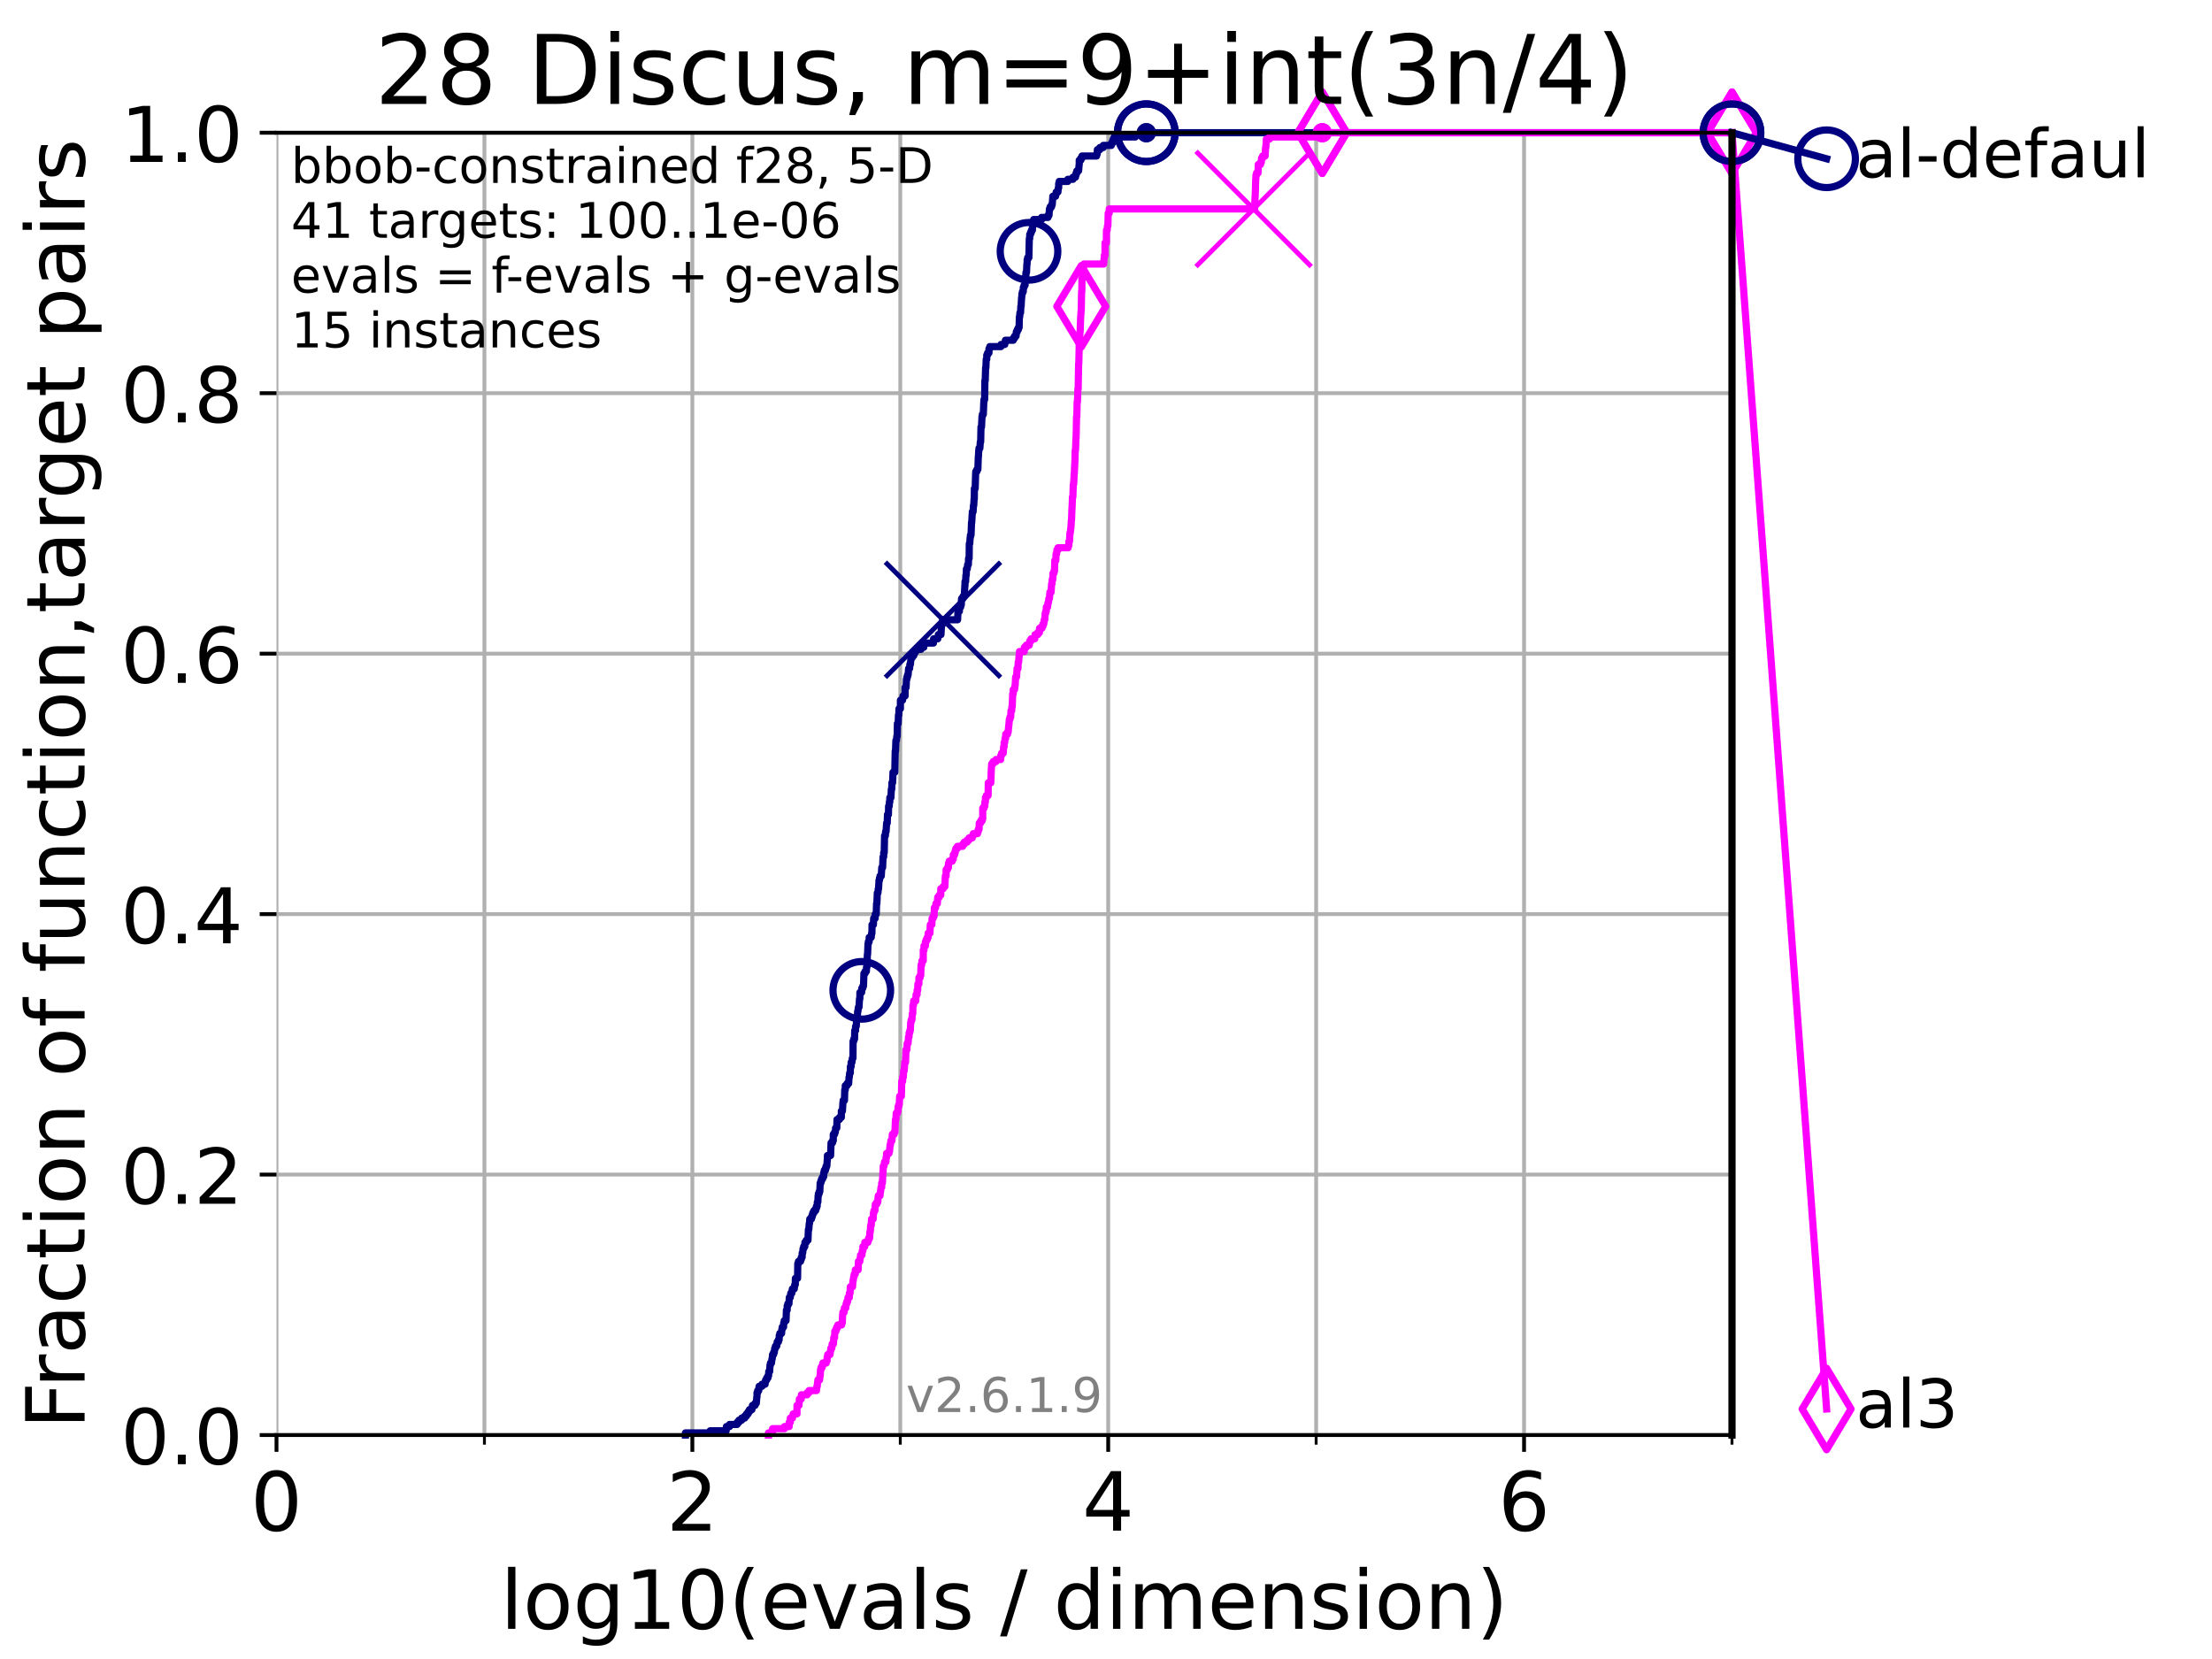 <?xml version="1.0" encoding="utf-8" standalone="no"?>
<!DOCTYPE svg PUBLIC "-//W3C//DTD SVG 1.1//EN"
  "http://www.w3.org/Graphics/SVG/1.1/DTD/svg11.dtd">
<!-- Created with matplotlib (https://matplotlib.org/) -->
<svg height="345.6pt" version="1.1" viewBox="0 0 460.8 345.6" width="460.8pt" xmlns="http://www.w3.org/2000/svg" xmlns:xlink="http://www.w3.org/1999/xlink">
 <defs>
  <style type="text/css">*{stroke-linecap:butt;stroke-linejoin:round;}</style>
 </defs>
 <g id="figure_1">
  <g id="patch_1">
   <path d="M 0 345.6 
L 460.8 345.6 
L 460.8 0 
L 0 0 
z
" style="fill:#ffffff;"/>
  </g>
  <g id="axes_1">
   <g id="patch_2">
    <path d="M 57.6 298.944 
L 360.806 298.944 
L 360.806 27.648 
L 57.6 27.648 
z
" style="fill:#ffffff;"/>
   </g>
   <g id="matplotlib.axis_1">
    <g id="xtick_1">
     <g id="line2d_1">
      <path clip-path="url(#p8de8e3d006)" d="M 57.6 298.944 
L 57.6 27.648 
" style="fill:none;stroke:#b0b0b0;stroke-linecap:square;stroke-width:0.8;"/>
     </g>
     <g id="line2d_2">
      <defs>
       <path d="M 0 0 
L 0 3.5 
" id="m53a603d74e" style="stroke:#000000;stroke-width:0.8;"/>
      </defs>
      <g>
       <use style="stroke:#000000;stroke-width:0.8;" x="57.6" xlink:href="#m53a603d74e" y="298.944"/>
      </g>
     </g>
     <g id="text_1">
      <!-- 0 -->
      <g transform="translate(52.192 318.861)scale(0.17 -0.17)">
       <defs>
        <path d="M 31.781 66.406 
Q 24.172 66.406 20.328 58.906 
Q 16.5 51.422 16.5 36.375 
Q 16.5 21.391 20.328 13.891 
Q 24.172 6.391 31.781 6.391 
Q 39.453 6.391 43.281 13.891 
Q 47.125 21.391 47.125 36.375 
Q 47.125 51.422 43.281 58.906 
Q 39.453 66.406 31.781 66.406 
z
M 31.781 74.219 
Q 44.047 74.219 50.516 64.516 
Q 56.984 54.828 56.984 36.375 
Q 56.984 17.969 50.516 8.266 
Q 44.047 -1.422 31.781 -1.422 
Q 19.531 -1.422 13.062 8.266 
Q 6.594 17.969 6.594 36.375 
Q 6.594 54.828 13.062 64.516 
Q 19.531 74.219 31.781 74.219 
z
" id="DejaVuSans-48"/>
       </defs>
       <use xlink:href="#DejaVuSans-48"/>
      </g>
     </g>
    </g>
    <g id="xtick_2">
     <g id="line2d_3">
      <path clip-path="url(#p8de8e3d006)" d="M 144.23 298.944 
L 144.23 27.648 
" style="fill:none;stroke:#b0b0b0;stroke-linecap:square;stroke-width:0.8;"/>
     </g>
     <g id="line2d_4">
      <g>
       <use style="stroke:#000000;stroke-width:0.8;" x="144.23" xlink:href="#m53a603d74e" y="298.944"/>
      </g>
     </g>
     <g id="text_2">
      <!-- 2 -->
      <g transform="translate(138.822 318.861)scale(0.17 -0.17)">
       <defs>
        <path d="M 19.188 8.297 
L 53.609 8.297 
L 53.609 0 
L 7.328 0 
L 7.328 8.297 
Q 12.938 14.109 22.625 23.891 
Q 32.328 33.688 34.812 36.531 
Q 39.547 41.844 41.422 45.531 
Q 43.312 49.219 43.312 52.781 
Q 43.312 58.594 39.234 62.25 
Q 35.156 65.922 28.609 65.922 
Q 23.969 65.922 18.812 64.312 
Q 13.672 62.703 7.812 59.422 
L 7.812 69.391 
Q 13.766 71.781 18.938 73 
Q 24.125 74.219 28.422 74.219 
Q 39.75 74.219 46.484 68.547 
Q 53.219 62.891 53.219 53.422 
Q 53.219 48.922 51.531 44.891 
Q 49.859 40.875 45.406 35.406 
Q 44.188 33.984 37.641 27.219 
Q 31.109 20.453 19.188 8.297 
z
" id="DejaVuSans-50"/>
       </defs>
       <use xlink:href="#DejaVuSans-50"/>
      </g>
     </g>
    </g>
    <g id="xtick_3">
     <g id="line2d_5">
      <path clip-path="url(#p8de8e3d006)" d="M 230.861 298.944 
L 230.861 27.648 
" style="fill:none;stroke:#b0b0b0;stroke-linecap:square;stroke-width:0.8;"/>
     </g>
     <g id="line2d_6">
      <g>
       <use style="stroke:#000000;stroke-width:0.8;" x="230.861" xlink:href="#m53a603d74e" y="298.944"/>
      </g>
     </g>
     <g id="text_3">
      <!-- 4 -->
      <g transform="translate(225.453 318.861)scale(0.17 -0.17)">
       <defs>
        <path d="M 37.797 64.312 
L 12.891 25.391 
L 37.797 25.391 
z
M 35.203 72.906 
L 47.609 72.906 
L 47.609 25.391 
L 58.016 25.391 
L 58.016 17.188 
L 47.609 17.188 
L 47.609 0 
L 37.797 0 
L 37.797 17.188 
L 4.891 17.188 
L 4.891 26.703 
z
" id="DejaVuSans-52"/>
       </defs>
       <use xlink:href="#DejaVuSans-52"/>
      </g>
     </g>
    </g>
    <g id="xtick_4">
     <g id="line2d_7">
      <path clip-path="url(#p8de8e3d006)" d="M 317.491 298.944 
L 317.491 27.648 
" style="fill:none;stroke:#b0b0b0;stroke-linecap:square;stroke-width:0.8;"/>
     </g>
     <g id="line2d_8">
      <g>
       <use style="stroke:#000000;stroke-width:0.8;" x="317.491" xlink:href="#m53a603d74e" y="298.944"/>
      </g>
     </g>
     <g id="text_4">
      <!-- 6 -->
      <g transform="translate(312.083 318.861)scale(0.17 -0.17)">
       <defs>
        <path d="M 33.016 40.375 
Q 26.375 40.375 22.484 35.828 
Q 18.609 31.297 18.609 23.391 
Q 18.609 15.531 22.484 10.953 
Q 26.375 6.391 33.016 6.391 
Q 39.656 6.391 43.531 10.953 
Q 47.406 15.531 47.406 23.391 
Q 47.406 31.297 43.531 35.828 
Q 39.656 40.375 33.016 40.375 
z
M 52.594 71.297 
L 52.594 62.312 
Q 48.875 64.062 45.094 64.984 
Q 41.312 65.922 37.594 65.922 
Q 27.828 65.922 22.672 59.328 
Q 17.531 52.734 16.797 39.406 
Q 19.672 43.656 24.016 45.922 
Q 28.375 48.188 33.594 48.188 
Q 44.578 48.188 50.953 41.516 
Q 57.328 34.859 57.328 23.391 
Q 57.328 12.156 50.688 5.359 
Q 44.047 -1.422 33.016 -1.422 
Q 20.359 -1.422 13.672 8.266 
Q 6.984 17.969 6.984 36.375 
Q 6.984 53.656 15.188 63.938 
Q 23.391 74.219 37.203 74.219 
Q 40.922 74.219 44.703 73.484 
Q 48.484 72.75 52.594 71.297 
z
" id="DejaVuSans-54"/>
       </defs>
       <use xlink:href="#DejaVuSans-54"/>
      </g>
     </g>
    </g>
    <g id="xtick_5">
     <g id="line2d_9">
      <path clip-path="url(#p8de8e3d006)" d="M 100.915 298.944 
L 100.915 27.648 
" style="fill:none;stroke:#b0b0b0;stroke-linecap:square;stroke-width:0.8;"/>
     </g>
     <g id="line2d_10">
      <defs>
       <path d="M 0 0 
L 0 2 
" id="mba262dd020" style="stroke:#000000;stroke-width:0.6;"/>
      </defs>
      <g>
       <use style="stroke:#000000;stroke-width:0.6;" x="100.915" xlink:href="#mba262dd020" y="298.944"/>
      </g>
     </g>
    </g>
    <g id="xtick_6">
     <g id="line2d_11">
      <path clip-path="url(#p8de8e3d006)" d="M 187.546 298.944 
L 187.546 27.648 
" style="fill:none;stroke:#b0b0b0;stroke-linecap:square;stroke-width:0.8;"/>
     </g>
     <g id="line2d_12">
      <g>
       <use style="stroke:#000000;stroke-width:0.6;" x="187.546" xlink:href="#mba262dd020" y="298.944"/>
      </g>
     </g>
    </g>
    <g id="xtick_7">
     <g id="line2d_13">
      <path clip-path="url(#p8de8e3d006)" d="M 274.176 298.944 
L 274.176 27.648 
" style="fill:none;stroke:#b0b0b0;stroke-linecap:square;stroke-width:0.8;"/>
     </g>
     <g id="line2d_14">
      <g>
       <use style="stroke:#000000;stroke-width:0.6;" x="274.176" xlink:href="#mba262dd020" y="298.944"/>
      </g>
     </g>
    </g>
    <g id="xtick_8">
     <g id="line2d_15">
      <path clip-path="url(#p8de8e3d006)" d="M 360.806 298.944 
L 360.806 27.648 
" style="fill:none;stroke:#b0b0b0;stroke-linecap:square;stroke-width:0.8;"/>
     </g>
     <g id="line2d_16">
      <g>
       <use style="stroke:#000000;stroke-width:0.6;" x="360.806" xlink:href="#mba262dd020" y="298.944"/>
      </g>
     </g>
    </g>
    <g id="text_5">
     <!-- log10(evals / dimension) -->
     <g transform="translate(104.239 339.314)scale(0.17 -0.17)">
      <defs>
       <path d="M 9.422 75.984 
L 18.406 75.984 
L 18.406 0 
L 9.422 0 
z
" id="DejaVuSans-108"/>
       <path d="M 30.609 48.391 
Q 23.391 48.391 19.188 42.75 
Q 14.984 37.109 14.984 27.297 
Q 14.984 17.484 19.156 11.844 
Q 23.344 6.203 30.609 6.203 
Q 37.797 6.203 41.984 11.859 
Q 46.188 17.531 46.188 27.297 
Q 46.188 37.016 41.984 42.703 
Q 37.797 48.391 30.609 48.391 
z
M 30.609 56 
Q 42.328 56 49.016 48.375 
Q 55.719 40.766 55.719 27.297 
Q 55.719 13.875 49.016 6.219 
Q 42.328 -1.422 30.609 -1.422 
Q 18.844 -1.422 12.172 6.219 
Q 5.516 13.875 5.516 27.297 
Q 5.516 40.766 12.172 48.375 
Q 18.844 56 30.609 56 
z
" id="DejaVuSans-111"/>
       <path d="M 45.406 27.984 
Q 45.406 37.75 41.375 43.109 
Q 37.359 48.484 30.078 48.484 
Q 22.859 48.484 18.828 43.109 
Q 14.797 37.75 14.797 27.984 
Q 14.797 18.266 18.828 12.891 
Q 22.859 7.516 30.078 7.516 
Q 37.359 7.516 41.375 12.891 
Q 45.406 18.266 45.406 27.984 
z
M 54.391 6.781 
Q 54.391 -7.172 48.188 -13.984 
Q 42 -20.797 29.203 -20.797 
Q 24.469 -20.797 20.266 -20.094 
Q 16.062 -19.391 12.109 -17.922 
L 12.109 -9.188 
Q 16.062 -11.328 19.922 -12.344 
Q 23.781 -13.375 27.781 -13.375 
Q 36.625 -13.375 41.016 -8.766 
Q 45.406 -4.156 45.406 5.172 
L 45.406 9.625 
Q 42.625 4.781 38.281 2.391 
Q 33.938 0 27.875 0 
Q 17.828 0 11.672 7.656 
Q 5.516 15.328 5.516 27.984 
Q 5.516 40.672 11.672 48.328 
Q 17.828 56 27.875 56 
Q 33.938 56 38.281 53.609 
Q 42.625 51.219 45.406 46.391 
L 45.406 54.688 
L 54.391 54.688 
z
" id="DejaVuSans-103"/>
       <path d="M 12.406 8.297 
L 28.516 8.297 
L 28.516 63.922 
L 10.984 60.406 
L 10.984 69.391 
L 28.422 72.906 
L 38.281 72.906 
L 38.281 8.297 
L 54.391 8.297 
L 54.391 0 
L 12.406 0 
z
" id="DejaVuSans-49"/>
       <path d="M 31 75.875 
Q 24.469 64.656 21.281 53.656 
Q 18.109 42.672 18.109 31.391 
Q 18.109 20.125 21.312 9.062 
Q 24.516 -2 31 -13.188 
L 23.188 -13.188 
Q 15.875 -1.703 12.234 9.375 
Q 8.594 20.453 8.594 31.391 
Q 8.594 42.281 12.203 53.312 
Q 15.828 64.359 23.188 75.875 
z
" id="DejaVuSans-40"/>
       <path d="M 56.203 29.594 
L 56.203 25.203 
L 14.891 25.203 
Q 15.484 15.922 20.484 11.062 
Q 25.484 6.203 34.422 6.203 
Q 39.594 6.203 44.453 7.469 
Q 49.312 8.734 54.109 11.281 
L 54.109 2.781 
Q 49.266 0.734 44.188 -0.344 
Q 39.109 -1.422 33.891 -1.422 
Q 20.797 -1.422 13.156 6.188 
Q 5.516 13.812 5.516 26.812 
Q 5.516 40.234 12.766 48.109 
Q 20.016 56 32.328 56 
Q 43.359 56 49.781 48.891 
Q 56.203 41.797 56.203 29.594 
z
M 47.219 32.234 
Q 47.125 39.594 43.094 43.984 
Q 39.062 48.391 32.422 48.391 
Q 24.906 48.391 20.391 44.141 
Q 15.875 39.891 15.188 32.172 
z
" id="DejaVuSans-101"/>
       <path d="M 2.984 54.688 
L 12.5 54.688 
L 29.594 8.797 
L 46.688 54.688 
L 56.203 54.688 
L 35.688 0 
L 23.484 0 
z
" id="DejaVuSans-118"/>
       <path d="M 34.281 27.484 
Q 23.391 27.484 19.188 25 
Q 14.984 22.516 14.984 16.5 
Q 14.984 11.719 18.141 8.906 
Q 21.297 6.109 26.703 6.109 
Q 34.188 6.109 38.703 11.406 
Q 43.219 16.703 43.219 25.484 
L 43.219 27.484 
z
M 52.203 31.203 
L 52.203 0 
L 43.219 0 
L 43.219 8.297 
Q 40.141 3.328 35.547 0.953 
Q 30.953 -1.422 24.312 -1.422 
Q 15.922 -1.422 10.953 3.297 
Q 6 8.016 6 15.922 
Q 6 25.141 12.172 29.828 
Q 18.359 34.516 30.609 34.516 
L 43.219 34.516 
L 43.219 35.406 
Q 43.219 41.609 39.141 45 
Q 35.062 48.391 27.688 48.391 
Q 23 48.391 18.547 47.266 
Q 14.109 46.141 10.016 43.891 
L 10.016 52.203 
Q 14.938 54.109 19.578 55.047 
Q 24.219 56 28.609 56 
Q 40.484 56 46.344 49.844 
Q 52.203 43.703 52.203 31.203 
z
" id="DejaVuSans-97"/>
       <path d="M 44.281 53.078 
L 44.281 44.578 
Q 40.484 46.531 36.375 47.5 
Q 32.281 48.484 27.875 48.484 
Q 21.188 48.484 17.844 46.438 
Q 14.5 44.391 14.5 40.281 
Q 14.5 37.156 16.891 35.375 
Q 19.281 33.594 26.516 31.984 
L 29.594 31.297 
Q 39.156 29.25 43.188 25.516 
Q 47.219 21.781 47.219 15.094 
Q 47.219 7.469 41.188 3.016 
Q 35.156 -1.422 24.609 -1.422 
Q 20.219 -1.422 15.453 -0.562 
Q 10.688 0.297 5.422 2 
L 5.422 11.281 
Q 10.406 8.688 15.234 7.391 
Q 20.062 6.109 24.812 6.109 
Q 31.156 6.109 34.562 8.281 
Q 37.984 10.453 37.984 14.406 
Q 37.984 18.062 35.516 20.016 
Q 33.062 21.969 24.703 23.781 
L 21.578 24.516 
Q 13.234 26.266 9.516 29.906 
Q 5.812 33.547 5.812 39.891 
Q 5.812 47.609 11.281 51.797 
Q 16.75 56 26.812 56 
Q 31.781 56 36.172 55.266 
Q 40.578 54.547 44.281 53.078 
z
" id="DejaVuSans-115"/>
       <path id="DejaVuSans-32"/>
       <path d="M 25.391 72.906 
L 33.688 72.906 
L 8.297 -9.281 
L 0 -9.281 
z
" id="DejaVuSans-47"/>
       <path d="M 45.406 46.391 
L 45.406 75.984 
L 54.391 75.984 
L 54.391 0 
L 45.406 0 
L 45.406 8.203 
Q 42.578 3.328 38.25 0.953 
Q 33.938 -1.422 27.875 -1.422 
Q 17.969 -1.422 11.734 6.484 
Q 5.516 14.406 5.516 27.297 
Q 5.516 40.188 11.734 48.094 
Q 17.969 56 27.875 56 
Q 33.938 56 38.25 53.625 
Q 42.578 51.266 45.406 46.391 
z
M 14.797 27.297 
Q 14.797 17.391 18.875 11.75 
Q 22.953 6.109 30.078 6.109 
Q 37.203 6.109 41.297 11.75 
Q 45.406 17.391 45.406 27.297 
Q 45.406 37.203 41.297 42.844 
Q 37.203 48.484 30.078 48.484 
Q 22.953 48.484 18.875 42.844 
Q 14.797 37.203 14.797 27.297 
z
" id="DejaVuSans-100"/>
       <path d="M 9.422 54.688 
L 18.406 54.688 
L 18.406 0 
L 9.422 0 
z
M 9.422 75.984 
L 18.406 75.984 
L 18.406 64.594 
L 9.422 64.594 
z
" id="DejaVuSans-105"/>
       <path d="M 52 44.188 
Q 55.375 50.25 60.062 53.125 
Q 64.75 56 71.094 56 
Q 79.641 56 84.281 50.016 
Q 88.922 44.047 88.922 33.016 
L 88.922 0 
L 79.891 0 
L 79.891 32.719 
Q 79.891 40.578 77.094 44.375 
Q 74.312 48.188 68.609 48.188 
Q 61.625 48.188 57.562 43.547 
Q 53.516 38.922 53.516 30.906 
L 53.516 0 
L 44.484 0 
L 44.484 32.719 
Q 44.484 40.625 41.703 44.406 
Q 38.922 48.188 33.109 48.188 
Q 26.219 48.188 22.156 43.531 
Q 18.109 38.875 18.109 30.906 
L 18.109 0 
L 9.078 0 
L 9.078 54.688 
L 18.109 54.688 
L 18.109 46.188 
Q 21.188 51.219 25.484 53.609 
Q 29.781 56 35.688 56 
Q 41.656 56 45.828 52.969 
Q 50 49.953 52 44.188 
z
" id="DejaVuSans-109"/>
       <path d="M 54.891 33.016 
L 54.891 0 
L 45.906 0 
L 45.906 32.719 
Q 45.906 40.484 42.875 44.328 
Q 39.844 48.188 33.797 48.188 
Q 26.516 48.188 22.312 43.547 
Q 18.109 38.922 18.109 30.906 
L 18.109 0 
L 9.078 0 
L 9.078 54.688 
L 18.109 54.688 
L 18.109 46.188 
Q 21.344 51.125 25.703 53.562 
Q 30.078 56 35.797 56 
Q 45.219 56 50.047 50.172 
Q 54.891 44.344 54.891 33.016 
z
" id="DejaVuSans-110"/>
       <path d="M 8.016 75.875 
L 15.828 75.875 
Q 23.141 64.359 26.781 53.312 
Q 30.422 42.281 30.422 31.391 
Q 30.422 20.453 26.781 9.375 
Q 23.141 -1.703 15.828 -13.188 
L 8.016 -13.188 
Q 14.5 -2 17.703 9.062 
Q 20.906 20.125 20.906 31.391 
Q 20.906 42.672 17.703 53.656 
Q 14.5 64.656 8.016 75.875 
z
" id="DejaVuSans-41"/>
      </defs>
      <use xlink:href="#DejaVuSans-108"/>
      <use x="27.783" xlink:href="#DejaVuSans-111"/>
      <use x="88.965" xlink:href="#DejaVuSans-103"/>
      <use x="152.441" xlink:href="#DejaVuSans-49"/>
      <use x="216.064" xlink:href="#DejaVuSans-48"/>
      <use x="279.688" xlink:href="#DejaVuSans-40"/>
      <use x="318.701" xlink:href="#DejaVuSans-101"/>
      <use x="380.225" xlink:href="#DejaVuSans-118"/>
      <use x="439.404" xlink:href="#DejaVuSans-97"/>
      <use x="500.684" xlink:href="#DejaVuSans-108"/>
      <use x="528.467" xlink:href="#DejaVuSans-115"/>
      <use x="580.566" xlink:href="#DejaVuSans-32"/>
      <use x="612.354" xlink:href="#DejaVuSans-47"/>
      <use x="646.045" xlink:href="#DejaVuSans-32"/>
      <use x="677.832" xlink:href="#DejaVuSans-100"/>
      <use x="741.309" xlink:href="#DejaVuSans-105"/>
      <use x="769.092" xlink:href="#DejaVuSans-109"/>
      <use x="866.504" xlink:href="#DejaVuSans-101"/>
      <use x="928.027" xlink:href="#DejaVuSans-110"/>
      <use x="991.406" xlink:href="#DejaVuSans-115"/>
      <use x="1043.506" xlink:href="#DejaVuSans-105"/>
      <use x="1071.289" xlink:href="#DejaVuSans-111"/>
      <use x="1132.471" xlink:href="#DejaVuSans-110"/>
      <use x="1195.85" xlink:href="#DejaVuSans-41"/>
     </g>
    </g>
   </g>
   <g id="matplotlib.axis_2">
    <g id="ytick_1">
     <g id="line2d_17">
      <path clip-path="url(#p8de8e3d006)" d="M 57.6 298.944 
L 360.806 298.944 
" style="fill:none;stroke:#b0b0b0;stroke-linecap:square;stroke-width:0.8;"/>
     </g>
     <g id="line2d_18">
      <defs>
       <path d="M 0 0 
L -3.5 0 
" id="m0c75f92e01" style="stroke:#000000;stroke-width:0.8;"/>
      </defs>
      <g>
       <use style="stroke:#000000;stroke-width:0.8;" x="57.6" xlink:href="#m0c75f92e01" y="298.944"/>
      </g>
     </g>
     <g id="text_6">
      <!-- 0.0 -->
      <g transform="translate(25.155 305.023)scale(0.16 -0.16)">
       <defs>
        <path d="M 10.688 12.406 
L 21 12.406 
L 21 0 
L 10.688 0 
z
" id="DejaVuSans-46"/>
       </defs>
       <use xlink:href="#DejaVuSans-48"/>
       <use x="63.623" xlink:href="#DejaVuSans-46"/>
       <use x="95.41" xlink:href="#DejaVuSans-48"/>
      </g>
     </g>
    </g>
    <g id="ytick_2">
     <g id="line2d_19">
      <path clip-path="url(#p8de8e3d006)" d="M 57.6 244.685 
L 360.806 244.685 
" style="fill:none;stroke:#b0b0b0;stroke-linecap:square;stroke-width:0.8;"/>
     </g>
     <g id="line2d_20">
      <g>
       <use style="stroke:#000000;stroke-width:0.8;" x="57.6" xlink:href="#m0c75f92e01" y="244.685"/>
      </g>
     </g>
     <g id="text_7">
      <!-- 0.2 -->
      <g transform="translate(25.155 250.764)scale(0.16 -0.16)">
       <use xlink:href="#DejaVuSans-48"/>
       <use x="63.623" xlink:href="#DejaVuSans-46"/>
       <use x="95.41" xlink:href="#DejaVuSans-50"/>
      </g>
     </g>
    </g>
    <g id="ytick_3">
     <g id="line2d_21">
      <path clip-path="url(#p8de8e3d006)" d="M 57.6 190.426 
L 360.806 190.426 
" style="fill:none;stroke:#b0b0b0;stroke-linecap:square;stroke-width:0.8;"/>
     </g>
     <g id="line2d_22">
      <g>
       <use style="stroke:#000000;stroke-width:0.8;" x="57.6" xlink:href="#m0c75f92e01" y="190.426"/>
      </g>
     </g>
     <g id="text_8">
      <!-- 0.4 -->
      <g transform="translate(25.155 196.504)scale(0.16 -0.16)">
       <use xlink:href="#DejaVuSans-48"/>
       <use x="63.623" xlink:href="#DejaVuSans-46"/>
       <use x="95.41" xlink:href="#DejaVuSans-52"/>
      </g>
     </g>
    </g>
    <g id="ytick_4">
     <g id="line2d_23">
      <path clip-path="url(#p8de8e3d006)" d="M 57.6 136.166 
L 360.806 136.166 
" style="fill:none;stroke:#b0b0b0;stroke-linecap:square;stroke-width:0.8;"/>
     </g>
     <g id="line2d_24">
      <g>
       <use style="stroke:#000000;stroke-width:0.8;" x="57.6" xlink:href="#m0c75f92e01" y="136.166"/>
      </g>
     </g>
     <g id="text_9">
      <!-- 0.6 -->
      <g transform="translate(25.155 142.245)scale(0.16 -0.16)">
       <use xlink:href="#DejaVuSans-48"/>
       <use x="63.623" xlink:href="#DejaVuSans-46"/>
       <use x="95.41" xlink:href="#DejaVuSans-54"/>
      </g>
     </g>
    </g>
    <g id="ytick_5">
     <g id="line2d_25">
      <path clip-path="url(#p8de8e3d006)" d="M 57.6 81.907 
L 360.806 81.907 
" style="fill:none;stroke:#b0b0b0;stroke-linecap:square;stroke-width:0.8;"/>
     </g>
     <g id="line2d_26">
      <g>
       <use style="stroke:#000000;stroke-width:0.8;" x="57.6" xlink:href="#m0c75f92e01" y="81.907"/>
      </g>
     </g>
     <g id="text_10">
      <!-- 0.8 -->
      <g transform="translate(25.155 87.986)scale(0.16 -0.16)">
       <defs>
        <path d="M 31.781 34.625 
Q 24.75 34.625 20.719 30.859 
Q 16.703 27.094 16.703 20.516 
Q 16.703 13.922 20.719 10.156 
Q 24.75 6.391 31.781 6.391 
Q 38.812 6.391 42.859 10.172 
Q 46.922 13.969 46.922 20.516 
Q 46.922 27.094 42.891 30.859 
Q 38.875 34.625 31.781 34.625 
z
M 21.922 38.812 
Q 15.578 40.375 12.031 44.719 
Q 8.5 49.078 8.5 55.328 
Q 8.5 64.062 14.719 69.141 
Q 20.953 74.219 31.781 74.219 
Q 42.672 74.219 48.875 69.141 
Q 55.078 64.062 55.078 55.328 
Q 55.078 49.078 51.531 44.719 
Q 48 40.375 41.703 38.812 
Q 48.828 37.156 52.797 32.312 
Q 56.781 27.484 56.781 20.516 
Q 56.781 9.906 50.312 4.234 
Q 43.844 -1.422 31.781 -1.422 
Q 19.734 -1.422 13.25 4.234 
Q 6.781 9.906 6.781 20.516 
Q 6.781 27.484 10.781 32.312 
Q 14.797 37.156 21.922 38.812 
z
M 18.312 54.391 
Q 18.312 48.734 21.844 45.562 
Q 25.391 42.391 31.781 42.391 
Q 38.141 42.391 41.719 45.562 
Q 45.312 48.734 45.312 54.391 
Q 45.312 60.062 41.719 63.234 
Q 38.141 66.406 31.781 66.406 
Q 25.391 66.406 21.844 63.234 
Q 18.312 60.062 18.312 54.391 
z
" id="DejaVuSans-56"/>
       </defs>
       <use xlink:href="#DejaVuSans-48"/>
       <use x="63.623" xlink:href="#DejaVuSans-46"/>
       <use x="95.41" xlink:href="#DejaVuSans-56"/>
      </g>
     </g>
    </g>
    <g id="ytick_6">
     <g id="line2d_27">
      <path clip-path="url(#p8de8e3d006)" d="M 57.6 27.648 
L 360.806 27.648 
" style="fill:none;stroke:#b0b0b0;stroke-linecap:square;stroke-width:0.8;"/>
     </g>
     <g id="line2d_28">
      <g>
       <use style="stroke:#000000;stroke-width:0.8;" x="57.6" xlink:href="#m0c75f92e01" y="27.648"/>
      </g>
     </g>
     <g id="text_11">
      <!-- 1.0 -->
      <g transform="translate(25.155 33.727)scale(0.16 -0.16)">
       <use xlink:href="#DejaVuSans-49"/>
       <use x="63.623" xlink:href="#DejaVuSans-46"/>
       <use x="95.41" xlink:href="#DejaVuSans-48"/>
      </g>
     </g>
    </g>
    <g id="text_12">
     <!-- Fraction of function,target pairs -->
     <g transform="translate(17.62 297.681)rotate(-90)scale(0.17 -0.17)">
      <defs>
       <path d="M 9.812 72.906 
L 51.703 72.906 
L 51.703 64.594 
L 19.672 64.594 
L 19.672 43.109 
L 48.578 43.109 
L 48.578 34.812 
L 19.672 34.812 
L 19.672 0 
L 9.812 0 
z
" id="DejaVuSans-70"/>
       <path d="M 41.109 46.297 
Q 39.594 47.172 37.812 47.578 
Q 36.031 48 33.891 48 
Q 26.266 48 22.188 43.047 
Q 18.109 38.094 18.109 28.812 
L 18.109 0 
L 9.078 0 
L 9.078 54.688 
L 18.109 54.688 
L 18.109 46.188 
Q 20.953 51.172 25.484 53.578 
Q 30.031 56 36.531 56 
Q 37.453 56 38.578 55.875 
Q 39.703 55.766 41.062 55.516 
z
" id="DejaVuSans-114"/>
       <path d="M 48.781 52.594 
L 48.781 44.188 
Q 44.969 46.297 41.141 47.344 
Q 37.312 48.391 33.406 48.391 
Q 24.656 48.391 19.812 42.844 
Q 14.984 37.312 14.984 27.297 
Q 14.984 17.281 19.812 11.734 
Q 24.656 6.203 33.406 6.203 
Q 37.312 6.203 41.141 7.25 
Q 44.969 8.297 48.781 10.406 
L 48.781 2.094 
Q 45.016 0.344 40.984 -0.531 
Q 36.969 -1.422 32.422 -1.422 
Q 20.062 -1.422 12.781 6.344 
Q 5.516 14.109 5.516 27.297 
Q 5.516 40.672 12.859 48.328 
Q 20.219 56 33.016 56 
Q 37.156 56 41.109 55.141 
Q 45.062 54.297 48.781 52.594 
z
" id="DejaVuSans-99"/>
       <path d="M 18.312 70.219 
L 18.312 54.688 
L 36.812 54.688 
L 36.812 47.703 
L 18.312 47.703 
L 18.312 18.016 
Q 18.312 11.328 20.141 9.422 
Q 21.969 7.516 27.594 7.516 
L 36.812 7.516 
L 36.812 0 
L 27.594 0 
Q 17.188 0 13.234 3.875 
Q 9.281 7.766 9.281 18.016 
L 9.281 47.703 
L 2.688 47.703 
L 2.688 54.688 
L 9.281 54.688 
L 9.281 70.219 
z
" id="DejaVuSans-116"/>
       <path d="M 37.109 75.984 
L 37.109 68.5 
L 28.516 68.5 
Q 23.688 68.5 21.797 66.547 
Q 19.922 64.594 19.922 59.516 
L 19.922 54.688 
L 34.719 54.688 
L 34.719 47.703 
L 19.922 47.703 
L 19.922 0 
L 10.891 0 
L 10.891 47.703 
L 2.297 47.703 
L 2.297 54.688 
L 10.891 54.688 
L 10.891 58.5 
Q 10.891 67.625 15.141 71.797 
Q 19.391 75.984 28.609 75.984 
z
" id="DejaVuSans-102"/>
       <path d="M 8.5 21.578 
L 8.5 54.688 
L 17.484 54.688 
L 17.484 21.922 
Q 17.484 14.156 20.5 10.266 
Q 23.531 6.391 29.594 6.391 
Q 36.859 6.391 41.078 11.031 
Q 45.312 15.672 45.312 23.688 
L 45.312 54.688 
L 54.297 54.688 
L 54.297 0 
L 45.312 0 
L 45.312 8.406 
Q 42.047 3.422 37.719 1 
Q 33.406 -1.422 27.688 -1.422 
Q 18.266 -1.422 13.375 4.438 
Q 8.5 10.297 8.5 21.578 
z
M 31.109 56 
z
" id="DejaVuSans-117"/>
       <path d="M 11.719 12.406 
L 22.016 12.406 
L 22.016 4 
L 14.016 -11.625 
L 7.719 -11.625 
L 11.719 4 
z
" id="DejaVuSans-44"/>
       <path d="M 18.109 8.203 
L 18.109 -20.797 
L 9.078 -20.797 
L 9.078 54.688 
L 18.109 54.688 
L 18.109 46.391 
Q 20.953 51.266 25.266 53.625 
Q 29.594 56 35.594 56 
Q 45.562 56 51.781 48.094 
Q 58.016 40.188 58.016 27.297 
Q 58.016 14.406 51.781 6.484 
Q 45.562 -1.422 35.594 -1.422 
Q 29.594 -1.422 25.266 0.953 
Q 20.953 3.328 18.109 8.203 
z
M 48.688 27.297 
Q 48.688 37.203 44.609 42.844 
Q 40.531 48.484 33.406 48.484 
Q 26.266 48.484 22.188 42.844 
Q 18.109 37.203 18.109 27.297 
Q 18.109 17.391 22.188 11.75 
Q 26.266 6.109 33.406 6.109 
Q 40.531 6.109 44.609 11.75 
Q 48.688 17.391 48.688 27.297 
z
" id="DejaVuSans-112"/>
      </defs>
      <use xlink:href="#DejaVuSans-70"/>
      <use x="50.27" xlink:href="#DejaVuSans-114"/>
      <use x="91.383" xlink:href="#DejaVuSans-97"/>
      <use x="152.662" xlink:href="#DejaVuSans-99"/>
      <use x="207.643" xlink:href="#DejaVuSans-116"/>
      <use x="246.852" xlink:href="#DejaVuSans-105"/>
      <use x="274.635" xlink:href="#DejaVuSans-111"/>
      <use x="335.816" xlink:href="#DejaVuSans-110"/>
      <use x="399.195" xlink:href="#DejaVuSans-32"/>
      <use x="430.982" xlink:href="#DejaVuSans-111"/>
      <use x="492.164" xlink:href="#DejaVuSans-102"/>
      <use x="527.369" xlink:href="#DejaVuSans-32"/>
      <use x="559.156" xlink:href="#DejaVuSans-102"/>
      <use x="594.361" xlink:href="#DejaVuSans-117"/>
      <use x="657.74" xlink:href="#DejaVuSans-110"/>
      <use x="721.119" xlink:href="#DejaVuSans-99"/>
      <use x="776.1" xlink:href="#DejaVuSans-116"/>
      <use x="815.309" xlink:href="#DejaVuSans-105"/>
      <use x="843.092" xlink:href="#DejaVuSans-111"/>
      <use x="904.273" xlink:href="#DejaVuSans-110"/>
      <use x="967.652" xlink:href="#DejaVuSans-44"/>
      <use x="999.439" xlink:href="#DejaVuSans-116"/>
      <use x="1038.648" xlink:href="#DejaVuSans-97"/>
      <use x="1099.928" xlink:href="#DejaVuSans-114"/>
      <use x="1139.291" xlink:href="#DejaVuSans-103"/>
      <use x="1202.768" xlink:href="#DejaVuSans-101"/>
      <use x="1264.291" xlink:href="#DejaVuSans-116"/>
      <use x="1303.5" xlink:href="#DejaVuSans-32"/>
      <use x="1335.287" xlink:href="#DejaVuSans-112"/>
      <use x="1398.764" xlink:href="#DejaVuSans-97"/>
      <use x="1460.043" xlink:href="#DejaVuSans-105"/>
      <use x="1487.826" xlink:href="#DejaVuSans-114"/>
      <use x="1528.939" xlink:href="#DejaVuSans-115"/>
     </g>
    </g>
   </g>
   <g id="line2d_29">
    <defs>
     <path d="M 0 1.5 
C 0.398 1.5 0.779 1.342 1.061 1.061 
C 1.342 0.779 1.5 0.398 1.5 0 
C 1.5 -0.398 1.342 -0.779 1.061 -1.061 
C 0.779 -1.342 0.398 -1.5 0 -1.5 
C -0.398 -1.5 -0.779 -1.342 -1.061 -1.061 
C -1.342 -0.779 -1.5 -0.398 -1.5 0 
C -1.5 0.398 -1.342 0.779 -1.061 1.061 
C -0.779 1.342 -0.398 1.5 0 1.5 
z
" id="m7e4d5b2f4a" style="stroke:#000080;"/>
    </defs>
    <g>
     <use style="fill:#000080;stroke:#000080;" x="238.798" xlink:href="#m7e4d5b2f4a" y="27.648"/>
     <use style="fill:#000080;stroke:#000080;" x="238.798" xlink:href="#m7e4d5b2f4a" y="27.648"/>
    </g>
   </g>
   <g id="line2d_30">
    <path d="M 142.784 298.944 
L 142.784 298.503 
L 147.94 298.503 
L 147.94 298.062 
L 151.272 298.062 
L 151.324 297.179 
L 151.983 297.179 
L 151.983 296.738 
L 153.559 296.738 
L 153.559 296.297 
L 153.922 296.297 
L 153.922 295.856 
L 154.498 295.856 
L 154.498 295.415 
L 155.141 295.415 
L 155.141 294.974 
L 155.516 294.974 
L 155.516 294.533 
L 155.844 294.533 
L 155.844 294.092 
L 156.126 294.092 
L 156.126 293.65 
L 156.638 293.65 
L 156.638 293.209 
L 156.755 293.209 
L 156.755 292.768 
L 157.288 292.768 
L 157.288 292.327 
L 157.55 292.327 
L 157.661 291.004 
L 157.697 291.004 
L 157.697 290.121 
L 157.844 290.121 
L 157.844 289.68 
L 158.062 289.68 
L 158.134 288.798 
L 158.735 288.798 
L 158.735 288.357 
L 159.385 288.357 
L 159.485 287.475 
L 159.718 287.475 
L 159.718 287.033 
L 159.98 287.033 
L 159.98 286.592 
L 160.11 286.592 
L 160.142 285.71 
L 160.335 285.71 
L 160.399 284.387 
L 160.494 284.387 
L 160.494 283.946 
L 160.715 283.946 
L 160.809 283.063 
L 160.871 283.063 
L 160.933 282.181 
L 161.149 282.181 
L 161.149 281.74 
L 161.301 281.74 
L 161.392 280.858 
L 161.542 280.858 
L 161.542 280.416 
L 161.81 280.416 
L 161.899 279.534 
L 162.162 279.534 
L 162.162 279.093 
L 162.306 279.093 
L 162.335 278.211 
L 162.449 278.211 
L 162.449 277.77 
L 162.817 277.77 
L 162.873 276.887 
L 162.957 276.887 
L 162.957 276.446 
L 163.233 276.446 
L 163.26 275.564 
L 163.369 275.564 
L 163.369 275.123 
L 163.746 275.123 
L 163.826 272.917 
L 163.985 272.917 
L 163.985 272.035 
L 164.116 272.035 
L 164.116 271.594 
L 164.35 271.594 
L 164.427 270.27 
L 164.632 270.27 
L 164.733 269.388 
L 164.96 269.388 
L 165.059 268.506 
L 165.453 268.506 
L 165.55 267.624 
L 165.671 267.624 
L 165.695 266.3 
L 166.146 266.3 
L 166.193 263.212 
L 166.333 263.212 
L 166.333 262.771 
L 166.77 262.771 
L 166.77 262.33 
L 166.928 262.33 
L 166.928 261.889 
L 167.107 261.889 
L 167.107 261.007 
L 167.218 261.007 
L 167.285 260.124 
L 167.417 260.124 
L 167.417 259.683 
L 167.657 259.683 
L 167.678 258.801 
L 167.957 258.801 
L 167.957 258.36 
L 168.316 258.36 
L 168.4 256.154 
L 168.483 256.154 
L 168.586 254.831 
L 168.648 254.831 
L 168.689 253.949 
L 169.034 253.949 
L 169.034 253.507 
L 169.195 253.507 
L 169.195 253.066 
L 169.334 253.066 
L 169.334 252.625 
L 169.57 252.625 
L 169.57 252.184 
L 169.919 252.184 
L 169.919 251.743 
L 170.072 251.743 
L 170.072 251.302 
L 170.224 251.302 
L 170.262 250.42 
L 170.374 250.42 
L 170.431 249.096 
L 170.487 249.096 
L 170.487 248.655 
L 170.654 248.655 
L 170.654 248.214 
L 170.782 248.214 
L 170.856 246.449 
L 171.001 246.449 
L 171.001 246.008 
L 171.146 246.008 
L 171.146 245.567 
L 171.378 245.567 
L 171.378 245.126 
L 171.59 245.126 
L 171.608 244.244 
L 171.713 244.244 
L 171.713 243.803 
L 171.956 243.803 
L 171.956 243.361 
L 172.093 243.361 
L 172.093 242.92 
L 172.246 242.92 
L 172.331 241.597 
L 172.365 241.597 
L 172.365 240.715 
L 173.028 240.715 
L 173.125 238.068 
L 173.43 238.068 
L 173.43 237.627 
L 173.589 237.627 
L 173.589 236.303 
L 173.856 236.303 
L 173.856 235.862 
L 174.011 235.862 
L 174.073 234.98 
L 174.317 234.98 
L 174.363 233.215 
L 174.872 233.215 
L 174.872 232.774 
L 175.266 232.774 
L 175.266 231.451 
L 175.496 231.451 
L 175.595 229.686 
L 175.638 229.686 
L 175.638 229.245 
L 175.919 229.245 
L 175.975 227.04 
L 176.086 227.04 
L 176.086 226.157 
L 176.456 226.157 
L 176.456 225.716 
L 176.792 225.716 
L 176.872 224.393 
L 176.925 224.393 
L 177.004 223.51 
L 177.136 223.51 
L 177.149 222.187 
L 177.305 222.187 
L 177.305 221.305 
L 177.473 221.305 
L 177.563 220.423 
L 177.69 220.423 
L 177.715 216.894 
L 177.854 216.894 
L 177.854 216.452 
L 178.018 216.452 
L 178.055 214.688 
L 178.229 214.688 
L 178.229 213.806 
L 178.376 213.806 
L 178.462 212.041 
L 178.595 212.041 
L 178.656 210.718 
L 178.716 210.718 
L 178.812 209.835 
L 178.943 209.835 
L 179.05 208.071 
L 179.121 208.071 
L 179.133 206.747 
L 179.494 206.747 
L 179.529 205.865 
L 179.735 205.865 
L 179.735 205.424 
L 179.882 205.424 
L 179.973 202.777 
L 180.219 202.777 
L 180.219 202.336 
L 180.483 202.336 
L 180.516 201.454 
L 180.603 201.454 
L 180.69 198.807 
L 180.734 198.807 
L 180.82 196.601 
L 180.895 196.601 
L 180.895 196.16 
L 181.066 196.16 
L 181.066 195.278 
L 181.486 195.278 
L 181.569 194.396 
L 181.641 194.396 
L 181.661 192.631 
L 181.947 192.631 
L 181.998 191.308 
L 182.309 191.308 
L 182.319 190.426 
L 182.536 190.426 
L 182.604 188.22 
L 182.673 188.22 
L 182.76 186.014 
L 182.886 186.014 
L 182.963 185.132 
L 183.021 185.132 
L 183.116 183.367 
L 183.211 183.367 
L 183.211 182.926 
L 183.324 182.926 
L 183.324 182.485 
L 183.586 182.485 
L 183.688 180.721 
L 183.863 180.721 
L 183.954 178.515 
L 184.081 178.515 
L 184.09 177.633 
L 184.198 177.633 
L 184.27 174.104 
L 184.44 174.104 
L 184.484 173.221 
L 184.59 173.221 
L 184.695 171.457 
L 184.826 171.457 
L 184.878 169.692 
L 185.077 169.692 
L 185.111 167.928 
L 185.247 167.928 
L 185.273 167.046 
L 185.366 167.046 
L 185.366 166.163 
L 185.593 166.163 
L 185.684 164.399 
L 185.767 164.399 
L 185.8 163.075 
L 185.94 163.075 
L 186.03 160.87 
L 186.402 160.87 
L 186.489 156.458 
L 186.553 156.458 
L 186.632 154.253 
L 186.742 154.253 
L 186.821 153.371 
L 186.899 153.371 
L 186.945 150.724 
L 187.108 150.724 
L 187.169 148.959 
L 187.238 148.959 
L 187.277 147.636 
L 187.572 147.636 
L 187.572 145.871 
L 188.017 145.871 
L 188.113 144.989 
L 188.546 144.989 
L 188.546 143.225 
L 188.751 143.225 
L 188.836 141.46 
L 188.927 141.46 
L 188.927 141.019 
L 189.059 141.019 
L 189.059 140.578 
L 189.177 140.578 
L 189.28 139.254 
L 189.485 139.254 
L 189.546 138.372 
L 189.661 138.372 
L 189.768 137.049 
L 190.014 137.049 
L 190.014 136.608 
L 190.341 136.608 
L 190.341 136.166 
L 190.522 136.166 
L 190.522 135.725 
L 190.796 135.725 
L 190.796 135.284 
L 191.836 135.284 
L 191.836 134.843 
L 192.443 134.843 
L 192.519 133.961 
L 194.455 133.961 
L 194.481 133.078 
L 195.355 133.078 
L 195.355 132.637 
L 195.469 132.637 
L 195.469 132.196 
L 196.019 132.196 
L 196.119 130.432 
L 196.177 130.432 
L 196.177 129.991 
L 196.385 129.991 
L 196.385 129.108 
L 199.481 129.108 
L 199.572 127.344 
L 199.86 127.344 
L 199.86 126.462 
L 200.12 126.462 
L 200.12 126.02 
L 200.255 126.02 
L 200.308 124.697 
L 200.604 124.697 
L 200.604 124.256 
L 200.883 124.256 
L 200.99 122.05 
L 201.024 122.05 
L 201.024 121.168 
L 201.152 121.168 
L 201.217 119.845 
L 201.286 119.845 
L 201.323 118.521 
L 201.492 118.521 
L 201.574 117.639 
L 201.72 117.639 
L 201.776 116.315 
L 201.889 116.315 
L 201.924 113.228 
L 202.019 113.228 
L 202.106 111.904 
L 202.161 111.904 
L 202.161 111.463 
L 202.285 111.463 
L 202.388 108.816 
L 202.432 108.816 
L 202.531 107.052 
L 202.555 107.052 
L 202.555 106.611 
L 202.71 106.611 
L 202.787 105.287 
L 202.847 105.287 
L 202.917 103.964 
L 202.96 103.964 
L 202.987 101.758 
L 203.148 101.758 
L 203.24 98.67 
L 203.263 98.67 
L 203.263 98.229 
L 203.5 98.229 
L 203.5 97.788 
L 203.705 97.788 
L 203.8 95.141 
L 203.822 95.141 
L 203.892 93.818 
L 203.936 93.818 
L 203.936 93.377 
L 204.124 93.377 
L 204.217 92.053 
L 204.292 92.053 
L 204.356 88.965 
L 204.467 88.965 
L 204.568 86.76 
L 204.643 86.76 
L 204.643 86.319 
L 204.843 86.319 
L 204.947 83.672 
L 204.98 83.672 
L 204.98 83.231 
L 205.117 83.231 
L 205.173 79.26 
L 205.243 79.26 
L 205.319 76.614 
L 205.381 76.614 
L 205.445 74.849 
L 205.558 74.849 
L 205.558 73.967 
L 205.73 73.967 
L 205.73 73.526 
L 206.02 73.526 
L 206.02 72.643 
L 206.191 72.643 
L 206.191 72.202 
L 208.521 72.202 
L 208.521 71.761 
L 209.315 71.761 
L 209.315 71.32 
L 209.447 71.32 
L 209.447 70.879 
L 211.087 70.879 
L 211.087 70.438 
L 211.369 70.438 
L 211.369 69.997 
L 211.672 69.997 
L 211.72 69.114 
L 211.917 69.114 
L 211.917 68.673 
L 212.138 68.673 
L 212.138 68.232 
L 212.3 68.232 
L 212.353 66.026 
L 212.417 66.026 
L 212.471 65.144 
L 212.599 65.144 
L 212.66 63.821 
L 212.715 63.821 
L 212.808 62.056 
L 212.837 62.056 
L 212.89 61.174 
L 212.992 61.174 
L 212.992 60.733 
L 213.166 60.733 
L 213.181 59.851 
L 213.335 59.851 
L 213.335 59.409 
L 213.544 59.409 
L 213.583 57.645 
L 213.707 57.645 
L 213.721 56.763 
L 213.84 56.763 
L 213.918 54.998 
L 213.964 54.998 
L 213.975 54.116 
L 214.08 54.116 
L 214.08 53.675 
L 214.33 53.675 
L 214.424 49.705 
L 214.503 49.705 
L 214.512 48.822 
L 214.689 48.822 
L 214.689 48.381 
L 214.869 48.381 
L 214.869 47.94 
L 215.071 47.94 
L 215.1 46.617 
L 215.279 46.617 
L 215.327 45.734 
L 216.985 45.734 
L 216.985 45.293 
L 218.312 45.293 
L 218.312 44.852 
L 218.528 44.852 
L 218.614 43.529 
L 218.767 43.529 
L 218.767 43.088 
L 219.063 43.088 
L 219.063 42.646 
L 219.194 42.646 
L 219.3 41.323 
L 219.322 41.323 
L 219.322 40.882 
L 219.901 40.882 
L 219.901 40.441 
L 220.026 40.441 
L 220.026 40 
L 220.384 40 
L 220.469 39.117 
L 220.541 39.117 
L 220.541 38.235 
L 220.655 38.235 
L 220.655 37.794 
L 222.441 37.794 
L 222.441 37.353 
L 223.518 37.353 
L 223.518 36.912 
L 224.041 36.912 
L 224.041 36.471 
L 224.172 36.471 
L 224.172 36.03 
L 224.334 36.03 
L 224.334 35.588 
L 224.694 35.588 
L 224.804 34.265 
L 224.825 34.265 
L 224.825 33.383 
L 225.149 33.383 
L 225.149 32.942 
L 225.402 32.942 
L 225.402 32.5 
L 228.436 32.5 
L 228.436 32.059 
L 228.579 32.059 
L 228.598 31.177 
L 229.119 31.177 
L 229.119 30.736 
L 229.822 30.736 
L 229.822 30.295 
L 231.509 30.295 
L 231.509 29.854 
L 231.738 29.854 
L 231.738 29.413 
L 231.906 29.413 
L 231.906 28.971 
L 232.094 28.971 
L 232.094 28.53 
L 236.517 28.53 
L 236.517 28.089 
L 238.798 28.089 
L 238.798 27.648 
L 360.806 27.648 
L 360.806 27.648 
" style="fill:none;stroke:#000080;stroke-linecap:square;stroke-width:1.5;"/>
   </g>
   <g id="line2d_31">
    <defs>
     <path d="M 0 6 
C 1.591 6 3.117 5.368 4.243 4.243 
C 5.368 3.117 6 1.591 6 0 
C 6 -1.591 5.368 -3.117 4.243 -4.243 
C 3.117 -5.368 1.591 -6 0 -6 
C -1.591 -6 -3.117 -5.368 -4.243 -4.243 
C -5.368 -3.117 -6 -1.591 -6 0 
C -6 1.591 -5.368 3.117 -4.243 4.243 
C -3.117 5.368 -1.591 6 0 6 
z
" id="m5f56c7aa47" style="stroke:#000080;stroke-width:1.5;"/>
    </defs>
    <g>
     <use style="fill-opacity:0;stroke:#000080;stroke-width:1.5;" x="179.529" xlink:href="#m5f56c7aa47" y="206.306"/>
     <use style="fill-opacity:0;stroke:#000080;stroke-width:1.5;" x="214.363" xlink:href="#m5f56c7aa47" y="52.351"/>
     <use style="fill-opacity:0;stroke:#000080;stroke-width:1.5;" x="238.798" xlink:href="#m5f56c7aa47" y="27.648"/>
     <use style="fill-opacity:0;stroke:#000080;stroke-width:1.5;" x="238.798" xlink:href="#m5f56c7aa47" y="27.648"/>
     <use style="fill-opacity:0;stroke:#000080;stroke-width:1.5;" x="360.806" xlink:href="#m5f56c7aa47" y="27.648"/>
    </g>
   </g>
   <g id="line2d_32">
    <path style="fill:none;stroke:#000080;stroke-linecap:square;stroke-width:1.5;"/>
    <g/>
   </g>
   <g id="line2d_33">
    <path clip-path="url(#p8de8e3d006)" d="M 196.432 129.108 
" style="fill:none;stroke:#000080;stroke-linecap:square;stroke-width:1.5;"/>
    <defs>
     <path d="M -12 12 
L 12 -12 
M -12 -12 
L 12 12 
" id="m34bb15fbc0" style="stroke:#000080;"/>
    </defs>
    <g clip-path="url(#p8de8e3d006)">
     <use style="fill:#000080;stroke:#000080;" x="196.432" xlink:href="#m34bb15fbc0" y="129.108"/>
    </g>
   </g>
   <g id="line2d_34">
    <defs>
     <path d="M 0 1.5 
C 0.398 1.5 0.779 1.342 1.061 1.061 
C 1.342 0.779 1.5 0.398 1.5 0 
C 1.5 -0.398 1.342 -0.779 1.061 -1.061 
C 0.779 -1.342 0.398 -1.5 0 -1.5 
C -0.398 -1.5 -0.779 -1.342 -1.061 -1.061 
C -1.342 -0.779 -1.5 -0.398 -1.5 0 
C -1.5 0.398 -1.342 0.779 -1.061 1.061 
C -0.779 1.342 -0.398 1.5 0 1.5 
z
" id="m2f7d281ccf" style="stroke:#ff00ff;"/>
    </defs>
    <g>
     <use style="fill:#ff00ff;stroke:#ff00ff;" x="275.451" xlink:href="#m2f7d281ccf" y="27.648"/>
     <use style="fill:#ff00ff;stroke:#ff00ff;" x="275.451" xlink:href="#m2f7d281ccf" y="27.648"/>
    </g>
   </g>
   <g id="line2d_35">
    <path d="M 160.078 298.944 
L 160.078 298.503 
L 160.933 298.503 
L 160.933 297.621 
L 163.424 297.621 
L 163.424 297.179 
L 164.401 297.179 
L 164.401 296.297 
L 164.632 296.297 
L 164.632 295.415 
L 165.084 295.415 
L 165.084 294.974 
L 165.233 294.974 
L 165.233 294.533 
L 166.029 294.533 
L 166.029 292.768 
L 166.449 292.768 
L 166.518 291.445 
L 166.905 291.445 
L 166.95 290.562 
L 168.148 290.562 
L 168.148 290.121 
L 168.545 290.121 
L 168.545 289.68 
L 170.091 289.68 
L 170.167 288.798 
L 170.243 288.798 
L 170.318 287.916 
L 170.374 287.916 
L 170.374 287.475 
L 170.727 287.475 
L 170.819 286.592 
L 170.874 286.592 
L 170.929 285.269 
L 171.056 285.269 
L 171.056 284.828 
L 171.289 284.828 
L 171.289 284.387 
L 171.414 284.387 
L 171.414 283.946 
L 172.11 283.946 
L 172.11 283.504 
L 172.28 283.504 
L 172.331 282.622 
L 172.432 282.622 
L 172.432 282.181 
L 172.913 282.181 
L 173.011 281.299 
L 173.076 281.299 
L 173.076 280.858 
L 173.286 280.858 
L 173.35 279.975 
L 173.621 279.975 
L 173.684 278.652 
L 173.856 278.652 
L 173.902 277.329 
L 174.149 277.329 
L 174.149 276.887 
L 174.302 276.887 
L 174.302 276.446 
L 174.544 276.446 
L 174.544 276.005 
L 175.338 276.005 
L 175.338 275.564 
L 175.467 275.564 
L 175.539 273.799 
L 175.595 273.799 
L 175.595 273.358 
L 175.849 273.358 
L 175.891 272.476 
L 176.196 272.476 
L 176.265 271.594 
L 176.388 271.594 
L 176.388 271.153 
L 176.578 271.153 
L 176.658 270.27 
L 176.938 270.27 
L 176.938 269.388 
L 177.083 269.388 
L 177.136 268.065 
L 177.601 268.065 
L 177.69 266.741 
L 177.753 266.741 
L 177.854 265.859 
L 177.955 265.859 
L 177.955 265.418 
L 178.167 265.418 
L 178.179 264.536 
L 178.764 264.536 
L 178.824 262.771 
L 179.121 262.771 
L 179.215 261.889 
L 179.262 261.889 
L 179.262 261.448 
L 179.563 261.448 
L 179.62 260.566 
L 179.758 260.566 
L 179.758 259.683 
L 180.152 259.683 
L 180.152 258.801 
L 180.798 258.801 
L 180.798 258.36 
L 180.949 258.36 
L 180.949 257.919 
L 181.161 257.919 
L 181.214 256.595 
L 181.298 256.595 
L 181.371 255.272 
L 181.496 255.272 
L 181.558 253.949 
L 181.897 253.949 
L 181.957 252.625 
L 182.058 252.625 
L 182.058 252.184 
L 182.269 252.184 
L 182.338 250.861 
L 182.644 250.861 
L 182.644 250.42 
L 182.857 250.42 
L 182.953 249.096 
L 183.324 249.096 
L 183.4 248.214 
L 183.437 248.214 
L 183.53 247.332 
L 183.67 247.332 
L 183.67 246.449 
L 183.817 246.449 
L 183.927 244.244 
L 183.954 244.244 
L 184 242.92 
L 184.153 242.92 
L 184.261 242.038 
L 184.563 242.038 
L 184.581 241.156 
L 184.678 241.156 
L 184.678 240.273 
L 185.196 240.273 
L 185.196 239.832 
L 185.315 239.832 
L 185.417 238.509 
L 185.492 238.509 
L 185.584 237.627 
L 185.809 237.627 
L 185.891 236.303 
L 186.265 236.303 
L 186.265 235.862 
L 186.434 235.862 
L 186.537 233.215 
L 186.632 233.215 
L 186.703 231.892 
L 186.961 231.892 
L 186.961 231.451 
L 187.077 231.451 
L 187.077 230.569 
L 187.215 230.569 
L 187.215 230.127 
L 187.338 230.127 
L 187.413 228.363 
L 187.774 228.363 
L 187.848 225.275 
L 188.032 225.275 
L 188.032 224.393 
L 188.178 224.393 
L 188.236 223.069 
L 188.366 223.069 
L 188.474 221.305 
L 188.638 221.305 
L 188.737 218.658 
L 188.927 218.658 
L 188.983 217.335 
L 189.17 217.335 
L 189.26 216.011 
L 189.362 216.011 
L 189.397 215.129 
L 189.519 215.129 
L 189.519 214.688 
L 189.634 214.688 
L 189.721 212.923 
L 189.808 212.923 
L 189.808 212.482 
L 189.961 212.482 
L 190.06 211.159 
L 190.145 211.159 
L 190.178 209.394 
L 190.302 209.394 
L 190.328 208.512 
L 190.764 208.512 
L 190.84 207.189 
L 191.047 207.189 
L 191.047 206.306 
L 191.166 206.306 
L 191.215 204.983 
L 191.425 204.983 
L 191.425 203.66 
L 191.68 203.66 
L 191.68 203.218 
L 191.8 203.218 
L 191.878 201.013 
L 192.003 201.013 
L 192.069 200.13 
L 192.333 200.13 
L 192.333 197.925 
L 192.484 197.925 
L 192.484 197.043 
L 192.783 197.043 
L 192.783 196.16 
L 192.947 196.16 
L 192.947 195.719 
L 193.166 195.719 
L 193.166 195.278 
L 193.349 195.278 
L 193.349 194.396 
L 193.727 194.396 
L 193.797 192.631 
L 194.118 192.631 
L 194.171 191.308 
L 194.387 191.308 
L 194.387 190.867 
L 194.585 190.867 
L 194.647 189.102 
L 194.887 189.102 
L 194.974 188.22 
L 195.271 188.22 
L 195.345 186.897 
L 195.666 186.897 
L 195.666 186.455 
L 195.981 186.455 
L 195.981 185.132 
L 196.483 185.132 
L 196.483 184.691 
L 196.845 184.691 
L 196.927 182.485 
L 197.095 182.485 
L 197.095 181.162 
L 197.383 181.162 
L 197.383 180.721 
L 197.578 180.721 
L 197.578 179.838 
L 197.732 179.838 
L 197.732 179.397 
L 198.369 179.397 
L 198.369 178.956 
L 198.588 178.956 
L 198.588 178.074 
L 198.858 178.074 
L 198.858 177.633 
L 198.986 177.633 
L 198.986 177.192 
L 199.124 177.192 
L 199.124 176.751 
L 199.443 176.751 
L 199.443 176.309 
L 200.538 176.309 
L 200.538 175.868 
L 200.867 175.868 
L 200.867 175.427 
L 201.479 175.427 
L 201.479 174.986 
L 201.88 174.986 
L 201.88 174.545 
L 202.546 174.545 
L 202.546 174.104 
L 202.749 174.104 
L 202.749 173.663 
L 203.636 173.663 
L 203.636 173.221 
L 203.776 173.221 
L 203.776 172.78 
L 203.953 172.78 
L 203.997 171.457 
L 204.281 171.457 
L 204.281 171.016 
L 204.575 171.016 
L 204.575 170.575 
L 204.721 170.575 
L 204.721 168.369 
L 204.993 168.369 
L 204.993 167.928 
L 205.165 167.928 
L 205.165 167.046 
L 205.28 167.046 
L 205.28 166.163 
L 205.47 166.163 
L 205.47 165.722 
L 205.84 165.722 
L 205.88 163.075 
L 206.406 163.075 
L 206.516 159.988 
L 206.53 159.988 
L 206.599 159.105 
L 206.886 159.105 
L 206.886 158.664 
L 207.474 158.664 
L 207.474 158.223 
L 208.458 158.223 
L 208.497 157.341 
L 208.652 157.341 
L 208.652 156.9 
L 208.995 156.9 
L 209.071 155.576 
L 209.172 155.576 
L 209.174 154.694 
L 209.3 154.694 
L 209.373 153.812 
L 209.488 153.812 
L 209.512 152.929 
L 209.897 152.929 
L 209.897 152.488 
L 210.025 152.488 
L 210.134 151.165 
L 210.163 151.165 
L 210.262 149.841 
L 210.392 149.841 
L 210.392 149.4 
L 210.543 149.4 
L 210.603 148.077 
L 210.755 148.077 
L 210.799 147.195 
L 210.866 147.195 
L 210.964 144.548 
L 211.064 144.548 
L 211.064 143.666 
L 211.35 143.666 
L 211.443 142.783 
L 211.477 142.783 
L 211.58 141.019 
L 211.768 141.019 
L 211.876 139.254 
L 212.061 139.254 
L 212.107 137.931 
L 212.203 137.931 
L 212.29 136.608 
L 212.353 136.608 
L 212.373 135.725 
L 213.377 135.725 
L 213.4 134.843 
L 213.782 134.843 
L 213.782 134.402 
L 214.422 134.402 
L 214.512 133.52 
L 214.797 133.52 
L 214.797 133.078 
L 215.561 133.078 
L 215.625 132.196 
L 216.193 132.196 
L 216.193 131.755 
L 216.546 131.755 
L 216.565 130.873 
L 217.065 130.873 
L 217.065 130.432 
L 217.28 130.432 
L 217.28 129.991 
L 217.441 129.991 
L 217.527 129.108 
L 217.647 129.108 
L 217.723 127.785 
L 217.833 127.785 
L 217.833 127.344 
L 217.963 127.344 
L 217.975 126.462 
L 218.224 126.462 
L 218.305 125.579 
L 218.397 125.579 
L 218.491 124.697 
L 218.622 124.697 
L 218.706 123.374 
L 218.96 123.374 
L 219.07 121.609 
L 219.155 121.609 
L 219.192 120.727 
L 219.322 120.727 
L 219.363 119.403 
L 219.559 119.403 
L 219.559 118.962 
L 219.673 118.962 
L 219.73 116.757 
L 219.949 116.757 
L 219.988 115.433 
L 220.1 115.433 
L 220.171 114.551 
L 220.399 114.551 
L 220.399 114.11 
L 222.501 114.11 
L 222.501 113.669 
L 222.661 113.669 
L 222.674 112.786 
L 222.797 112.786 
L 222.891 111.022 
L 222.956 111.022 
L 223.047 110.14 
L 223.077 110.14 
L 223.182 108.375 
L 223.216 108.375 
L 223.321 105.728 
L 223.334 105.728 
L 223.413 103.523 
L 223.498 103.523 
L 223.588 100.876 
L 223.671 100.876 
L 223.77 98.67 
L 223.798 98.67 
L 223.893 96.465 
L 223.914 96.465 
L 223.984 93.818 
L 224.044 93.818 
L 224.149 91.171 
L 224.174 91.171 
L 224.269 86.76 
L 224.323 86.76 
L 224.396 83.672 
L 224.453 83.672 
L 224.546 81.025 
L 224.603 81.025 
L 224.699 75.731 
L 224.735 75.731 
L 224.834 71.32 
L 224.894 71.32 
L 224.969 69.114 
L 225.014 69.114 
L 225.12 66.026 
L 225.128 66.026 
L 225.218 64.703 
L 225.242 64.703 
L 225.315 60.733 
L 225.36 60.733 
L 225.39 58.086 
L 225.489 58.086 
L 225.591 55.439 
L 225.804 55.439 
L 225.804 54.998 
L 229.914 54.998 
L 230.025 53.675 
L 230.039 53.675 
L 230.039 53.234 
L 230.19 53.234 
L 230.194 50.587 
L 230.478 50.587 
L 230.498 47.94 
L 230.645 47.94 
L 230.704 47.058 
L 230.793 47.058 
L 230.86 44.411 
L 231.066 44.411 
L 231.07 43.529 
L 261.356 43.529 
L 261.455 40.882 
L 261.485 40.882 
L 261.586 37.353 
L 261.612 37.353 
L 261.638 36.471 
L 261.764 36.471 
L 261.764 36.03 
L 262.07 36.03 
L 262.126 34.265 
L 262.584 34.265 
L 262.584 33.824 
L 262.752 33.824 
L 262.805 32.942 
L 263.029 32.942 
L 263.029 32.5 
L 263.546 32.5 
L 263.644 30.736 
L 263.696 30.736 
L 263.801 28.971 
L 264.473 28.971 
L 264.473 28.53 
L 274.476 28.53 
L 274.476 28.089 
L 275.451 28.089 
L 275.451 27.648 
L 360.806 27.648 
L 360.806 27.648 
" style="fill:none;stroke:#ff00ff;stroke-linecap:square;stroke-width:1.5;"/>
   </g>
   <g id="line2d_36">
    <defs>
     <path d="M -0 8.485 
L 5.091 0 
L 0 -8.485 
L -5.091 -0 
z
" id="m1e243cb583" style="stroke:#ff00ff;stroke-linejoin:miter;stroke-width:1.5;"/>
    </defs>
    <g>
     <use style="fill-opacity:0;stroke:#ff00ff;stroke-linejoin:miter;stroke-width:1.5;" x="225.246" xlink:href="#m1e243cb583" y="63.821"/>
     <use style="fill-opacity:0;stroke:#ff00ff;stroke-linejoin:miter;stroke-width:1.5;" x="275.451" xlink:href="#m1e243cb583" y="27.648"/>
     <use style="fill-opacity:0;stroke:#ff00ff;stroke-linejoin:miter;stroke-width:1.5;" x="275.451" xlink:href="#m1e243cb583" y="27.648"/>
     <use style="fill-opacity:0;stroke:#ff00ff;stroke-linejoin:miter;stroke-width:1.5;" x="360.806" xlink:href="#m1e243cb583" y="27.648"/>
    </g>
   </g>
   <g id="line2d_37">
    <path style="fill:none;stroke:#ff00ff;stroke-linecap:square;stroke-width:1.5;"/>
    <g/>
   </g>
   <g id="line2d_38">
    <path clip-path="url(#p8de8e3d006)" d="M 261.156 43.529 
" style="fill:none;stroke:#ff00ff;stroke-linecap:square;stroke-width:1.5;"/>
    <defs>
     <path d="M -12 12 
L 12 -12 
M -12 -12 
L 12 12 
" id="m2bccc93048" style="stroke:#ff00ff;"/>
    </defs>
    <g clip-path="url(#p8de8e3d006)">
     <use style="fill:#ff00ff;stroke:#ff00ff;" x="261.156" xlink:href="#m2bccc93048" y="43.529"/>
    </g>
   </g>
   <g id="line2d_39">
    <path d="M 360.806 27.648 
L 380.515 293.518 
" style="fill:none;stroke:#ff00ff;stroke-linecap:square;stroke-width:1.5;"/>
    <g>
     <use style="fill-opacity:0;stroke:#ff00ff;stroke-linejoin:miter;stroke-width:1.5;" x="360.806" xlink:href="#m1e243cb583" y="27.648"/>
     <use style="fill-opacity:0;stroke:#ff00ff;stroke-linejoin:miter;stroke-width:1.5;" x="380.515" xlink:href="#m1e243cb583" y="293.518"/>
    </g>
   </g>
   <g id="line2d_40">
    <path d="M 360.806 27.648 
L 380.515 33.074 
" style="fill:none;stroke:#000080;stroke-linecap:square;stroke-width:1.5;"/>
    <g>
     <use style="fill-opacity:0;stroke:#000080;stroke-width:1.5;" x="360.806" xlink:href="#m5f56c7aa47" y="27.648"/>
     <use style="fill-opacity:0;stroke:#000080;stroke-width:1.5;" x="380.515" xlink:href="#m5f56c7aa47" y="33.074"/>
    </g>
   </g>
   <g id="line2d_41">
    <path d="M 360.806 298.944 
L 360.806 27.648 
" style="fill:none;stroke:#000000;stroke-linecap:square;stroke-width:1.5;"/>
   </g>
   <g id="patch_3">
    <path d="M 57.6 298.944 
L 360.806 298.944 
" style="fill:none;stroke:#000000;stroke-linecap:square;stroke-linejoin:miter;stroke-width:0.8;"/>
   </g>
   <g id="patch_4">
    <path d="M 57.6 27.648 
L 360.806 27.648 
" style="fill:none;stroke:#000000;stroke-linecap:square;stroke-linejoin:miter;stroke-width:0.8;"/>
   </g>
   <g id="text_13">
    <!-- al3 -->
    <g transform="translate(386.579 297.381)scale(0.14 -0.14)">
     <defs>
      <path d="M 40.578 39.312 
Q 47.656 37.797 51.625 33 
Q 55.609 28.219 55.609 21.188 
Q 55.609 10.406 48.188 4.484 
Q 40.766 -1.422 27.094 -1.422 
Q 22.516 -1.422 17.656 -0.516 
Q 12.797 0.391 7.625 2.203 
L 7.625 11.719 
Q 11.719 9.328 16.594 8.109 
Q 21.484 6.891 26.812 6.891 
Q 36.078 6.891 40.938 10.547 
Q 45.797 14.203 45.797 21.188 
Q 45.797 27.641 41.281 31.266 
Q 36.766 34.906 28.719 34.906 
L 20.219 34.906 
L 20.219 43.016 
L 29.109 43.016 
Q 36.375 43.016 40.234 45.922 
Q 44.094 48.828 44.094 54.297 
Q 44.094 59.906 40.109 62.906 
Q 36.141 65.922 28.719 65.922 
Q 24.656 65.922 20.016 65.031 
Q 15.375 64.156 9.812 62.312 
L 9.812 71.094 
Q 15.438 72.656 20.344 73.438 
Q 25.25 74.219 29.594 74.219 
Q 40.828 74.219 47.359 69.109 
Q 53.906 64.016 53.906 55.328 
Q 53.906 49.266 50.438 45.094 
Q 46.969 40.922 40.578 39.312 
z
" id="DejaVuSans-51"/>
     </defs>
     <use xlink:href="#DejaVuSans-97"/>
     <use x="61.279" xlink:href="#DejaVuSans-108"/>
     <use x="89.062" xlink:href="#DejaVuSans-51"/>
    </g>
   </g>
   <g id="text_14">
    <!-- al-defaul -->
    <g transform="translate(386.579 36.937)scale(0.14 -0.14)">
     <defs>
      <path d="M 4.891 31.391 
L 31.203 31.391 
L 31.203 23.391 
L 4.891 23.391 
z
" id="DejaVuSans-45"/>
     </defs>
     <use xlink:href="#DejaVuSans-97"/>
     <use x="61.279" xlink:href="#DejaVuSans-108"/>
     <use x="89.062" xlink:href="#DejaVuSans-45"/>
     <use x="125.146" xlink:href="#DejaVuSans-100"/>
     <use x="188.623" xlink:href="#DejaVuSans-101"/>
     <use x="250.146" xlink:href="#DejaVuSans-102"/>
     <use x="285.352" xlink:href="#DejaVuSans-97"/>
     <use x="346.631" xlink:href="#DejaVuSans-117"/>
     <use x="410.01" xlink:href="#DejaVuSans-108"/>
    </g>
   </g>
   <g id="text_15">
    <!-- bbob-constrained f28, 5-D -->
    <g transform="translate(60.632 38.111)scale(0.102 -0.102)">
     <defs>
      <path d="M 48.688 27.297 
Q 48.688 37.203 44.609 42.844 
Q 40.531 48.484 33.406 48.484 
Q 26.266 48.484 22.188 42.844 
Q 18.109 37.203 18.109 27.297 
Q 18.109 17.391 22.188 11.75 
Q 26.266 6.109 33.406 6.109 
Q 40.531 6.109 44.609 11.75 
Q 48.688 17.391 48.688 27.297 
z
M 18.109 46.391 
Q 20.953 51.266 25.266 53.625 
Q 29.594 56 35.594 56 
Q 45.562 56 51.781 48.094 
Q 58.016 40.188 58.016 27.297 
Q 58.016 14.406 51.781 6.484 
Q 45.562 -1.422 35.594 -1.422 
Q 29.594 -1.422 25.266 0.953 
Q 20.953 3.328 18.109 8.203 
L 18.109 0 
L 9.078 0 
L 9.078 75.984 
L 18.109 75.984 
z
" id="DejaVuSans-98"/>
      <path d="M 10.797 72.906 
L 49.516 72.906 
L 49.516 64.594 
L 19.828 64.594 
L 19.828 46.734 
Q 21.969 47.469 24.109 47.828 
Q 26.266 48.188 28.422 48.188 
Q 40.625 48.188 47.75 41.5 
Q 54.891 34.812 54.891 23.391 
Q 54.891 11.625 47.562 5.094 
Q 40.234 -1.422 26.906 -1.422 
Q 22.312 -1.422 17.547 -0.641 
Q 12.797 0.141 7.719 1.703 
L 7.719 11.625 
Q 12.109 9.234 16.797 8.062 
Q 21.484 6.891 26.703 6.891 
Q 35.156 6.891 40.078 11.328 
Q 45.016 15.766 45.016 23.391 
Q 45.016 31 40.078 35.438 
Q 35.156 39.891 26.703 39.891 
Q 22.75 39.891 18.812 39.016 
Q 14.891 38.141 10.797 36.281 
z
" id="DejaVuSans-53"/>
      <path d="M 19.672 64.797 
L 19.672 8.109 
L 31.594 8.109 
Q 46.688 8.109 53.688 14.938 
Q 60.688 21.781 60.688 36.531 
Q 60.688 51.172 53.688 57.984 
Q 46.688 64.797 31.594 64.797 
z
M 9.812 72.906 
L 30.078 72.906 
Q 51.266 72.906 61.172 64.094 
Q 71.094 55.281 71.094 36.531 
Q 71.094 17.672 61.125 8.828 
Q 51.172 0 30.078 0 
L 9.812 0 
z
" id="DejaVuSans-68"/>
     </defs>
     <use xlink:href="#DejaVuSans-98"/>
     <use x="63.477" xlink:href="#DejaVuSans-98"/>
     <use x="126.953" xlink:href="#DejaVuSans-111"/>
     <use x="188.135" xlink:href="#DejaVuSans-98"/>
     <use x="251.611" xlink:href="#DejaVuSans-45"/>
     <use x="287.695" xlink:href="#DejaVuSans-99"/>
     <use x="342.676" xlink:href="#DejaVuSans-111"/>
     <use x="403.857" xlink:href="#DejaVuSans-110"/>
     <use x="467.236" xlink:href="#DejaVuSans-115"/>
     <use x="519.336" xlink:href="#DejaVuSans-116"/>
     <use x="558.545" xlink:href="#DejaVuSans-114"/>
     <use x="599.658" xlink:href="#DejaVuSans-97"/>
     <use x="660.938" xlink:href="#DejaVuSans-105"/>
     <use x="688.721" xlink:href="#DejaVuSans-110"/>
     <use x="752.1" xlink:href="#DejaVuSans-101"/>
     <use x="813.623" xlink:href="#DejaVuSans-100"/>
     <use x="877.1" xlink:href="#DejaVuSans-32"/>
     <use x="908.887" xlink:href="#DejaVuSans-102"/>
     <use x="944.092" xlink:href="#DejaVuSans-50"/>
     <use x="1007.715" xlink:href="#DejaVuSans-56"/>
     <use x="1071.338" xlink:href="#DejaVuSans-44"/>
     <use x="1103.125" xlink:href="#DejaVuSans-32"/>
     <use x="1134.912" xlink:href="#DejaVuSans-53"/>
     <use x="1198.535" xlink:href="#DejaVuSans-45"/>
     <use x="1234.619" xlink:href="#DejaVuSans-68"/>
    </g>
    <!-- 41 targets: 100..1e-06 -->
    <g transform="translate(60.632 49.533)scale(0.102 -0.102)">
     <defs>
      <path d="M 11.719 12.406 
L 22.016 12.406 
L 22.016 0 
L 11.719 0 
z
M 11.719 51.703 
L 22.016 51.703 
L 22.016 39.312 
L 11.719 39.312 
z
" id="DejaVuSans-58"/>
     </defs>
     <use xlink:href="#DejaVuSans-52"/>
     <use x="63.623" xlink:href="#DejaVuSans-49"/>
     <use x="127.246" xlink:href="#DejaVuSans-32"/>
     <use x="159.033" xlink:href="#DejaVuSans-116"/>
     <use x="198.242" xlink:href="#DejaVuSans-97"/>
     <use x="259.521" xlink:href="#DejaVuSans-114"/>
     <use x="298.885" xlink:href="#DejaVuSans-103"/>
     <use x="362.361" xlink:href="#DejaVuSans-101"/>
     <use x="423.885" xlink:href="#DejaVuSans-116"/>
     <use x="463.094" xlink:href="#DejaVuSans-115"/>
     <use x="515.193" xlink:href="#DejaVuSans-58"/>
     <use x="548.885" xlink:href="#DejaVuSans-32"/>
     <use x="580.672" xlink:href="#DejaVuSans-49"/>
     <use x="644.295" xlink:href="#DejaVuSans-48"/>
     <use x="707.918" xlink:href="#DejaVuSans-48"/>
     <use x="771.541" xlink:href="#DejaVuSans-46"/>
     <use x="803.328" xlink:href="#DejaVuSans-46"/>
     <use x="835.115" xlink:href="#DejaVuSans-49"/>
     <use x="898.738" xlink:href="#DejaVuSans-101"/>
     <use x="960.262" xlink:href="#DejaVuSans-45"/>
     <use x="996.346" xlink:href="#DejaVuSans-48"/>
     <use x="1059.969" xlink:href="#DejaVuSans-54"/>
    </g>
    <!-- evals = f-evals + g-evals -->
    <g transform="translate(60.632 60.955)scale(0.102 -0.102)">
     <defs>
      <path d="M 10.594 45.406 
L 73.188 45.406 
L 73.188 37.203 
L 10.594 37.203 
z
M 10.594 25.484 
L 73.188 25.484 
L 73.188 17.188 
L 10.594 17.188 
z
" id="DejaVuSans-61"/>
      <path d="M 46 62.703 
L 46 35.5 
L 73.188 35.5 
L 73.188 27.203 
L 46 27.203 
L 46 0 
L 37.797 0 
L 37.797 27.203 
L 10.594 27.203 
L 10.594 35.5 
L 37.797 35.5 
L 37.797 62.703 
z
" id="DejaVuSans-43"/>
     </defs>
     <use xlink:href="#DejaVuSans-101"/>
     <use x="61.523" xlink:href="#DejaVuSans-118"/>
     <use x="120.703" xlink:href="#DejaVuSans-97"/>
     <use x="181.982" xlink:href="#DejaVuSans-108"/>
     <use x="209.766" xlink:href="#DejaVuSans-115"/>
     <use x="261.865" xlink:href="#DejaVuSans-32"/>
     <use x="293.652" xlink:href="#DejaVuSans-61"/>
     <use x="377.441" xlink:href="#DejaVuSans-32"/>
     <use x="409.229" xlink:href="#DejaVuSans-102"/>
     <use x="438.934" xlink:href="#DejaVuSans-45"/>
     <use x="475.018" xlink:href="#DejaVuSans-101"/>
     <use x="536.541" xlink:href="#DejaVuSans-118"/>
     <use x="595.721" xlink:href="#DejaVuSans-97"/>
     <use x="657" xlink:href="#DejaVuSans-108"/>
     <use x="684.783" xlink:href="#DejaVuSans-115"/>
     <use x="736.883" xlink:href="#DejaVuSans-32"/>
     <use x="768.67" xlink:href="#DejaVuSans-43"/>
     <use x="852.459" xlink:href="#DejaVuSans-32"/>
     <use x="884.246" xlink:href="#DejaVuSans-103"/>
     <use x="947.723" xlink:href="#DejaVuSans-45"/>
     <use x="983.807" xlink:href="#DejaVuSans-101"/>
     <use x="1045.33" xlink:href="#DejaVuSans-118"/>
     <use x="1104.51" xlink:href="#DejaVuSans-97"/>
     <use x="1165.789" xlink:href="#DejaVuSans-108"/>
     <use x="1193.572" xlink:href="#DejaVuSans-115"/>
    </g>
    <!-- 15 instances -->
    <g transform="translate(60.632 72.377)scale(0.102 -0.102)">
     <use xlink:href="#DejaVuSans-49"/>
     <use x="63.623" xlink:href="#DejaVuSans-53"/>
     <use x="127.246" xlink:href="#DejaVuSans-32"/>
     <use x="159.033" xlink:href="#DejaVuSans-105"/>
     <use x="186.816" xlink:href="#DejaVuSans-110"/>
     <use x="250.195" xlink:href="#DejaVuSans-115"/>
     <use x="302.295" xlink:href="#DejaVuSans-116"/>
     <use x="341.504" xlink:href="#DejaVuSans-97"/>
     <use x="402.783" xlink:href="#DejaVuSans-110"/>
     <use x="466.162" xlink:href="#DejaVuSans-99"/>
     <use x="521.143" xlink:href="#DejaVuSans-101"/>
     <use x="582.666" xlink:href="#DejaVuSans-115"/>
    </g>
   </g>
   <g id="text_16">
    <!-- v2.6.1.9 -->
    <g style="fill:#808080;" transform="translate(188.752 294.151)scale(0.1 -0.1)">
     <defs>
      <path d="M 10.984 1.516 
L 10.984 10.5 
Q 14.703 8.734 18.5 7.812 
Q 22.312 6.891 25.984 6.891 
Q 35.75 6.891 40.891 13.453 
Q 46.047 20.016 46.781 33.406 
Q 43.953 29.203 39.594 26.953 
Q 35.25 24.703 29.984 24.703 
Q 19.047 24.703 12.672 31.312 
Q 6.297 37.938 6.297 49.422 
Q 6.297 60.641 12.938 67.422 
Q 19.578 74.219 30.609 74.219 
Q 43.266 74.219 49.922 64.516 
Q 56.594 54.828 56.594 36.375 
Q 56.594 19.141 48.406 8.859 
Q 40.234 -1.422 26.422 -1.422 
Q 22.703 -1.422 18.891 -0.688 
Q 15.094 0.047 10.984 1.516 
z
M 30.609 32.422 
Q 37.25 32.422 41.125 36.953 
Q 45.016 41.5 45.016 49.422 
Q 45.016 57.281 41.125 61.844 
Q 37.25 66.406 30.609 66.406 
Q 23.969 66.406 20.094 61.844 
Q 16.219 57.281 16.219 49.422 
Q 16.219 41.5 20.094 36.953 
Q 23.969 32.422 30.609 32.422 
z
" id="DejaVuSans-57"/>
     </defs>
     <use xlink:href="#DejaVuSans-118"/>
     <use x="59.18" xlink:href="#DejaVuSans-50"/>
     <use x="122.803" xlink:href="#DejaVuSans-46"/>
     <use x="154.59" xlink:href="#DejaVuSans-54"/>
     <use x="218.213" xlink:href="#DejaVuSans-46"/>
     <use x="250" xlink:href="#DejaVuSans-49"/>
     <use x="313.623" xlink:href="#DejaVuSans-46"/>
     <use x="345.41" xlink:href="#DejaVuSans-57"/>
    </g>
   </g>
   <g id="text_17">
    <!-- 28 Discus, m=9+int(3n/4) -->
    <g transform="translate(78.078 21.648)scale(0.2 -0.2)">
     <use xlink:href="#DejaVuSans-50"/>
     <use x="63.623" xlink:href="#DejaVuSans-56"/>
     <use x="127.246" xlink:href="#DejaVuSans-32"/>
     <use x="159.033" xlink:href="#DejaVuSans-68"/>
     <use x="236.035" xlink:href="#DejaVuSans-105"/>
     <use x="263.818" xlink:href="#DejaVuSans-115"/>
     <use x="315.918" xlink:href="#DejaVuSans-99"/>
     <use x="370.898" xlink:href="#DejaVuSans-117"/>
     <use x="434.277" xlink:href="#DejaVuSans-115"/>
     <use x="486.377" xlink:href="#DejaVuSans-44"/>
     <use x="518.164" xlink:href="#DejaVuSans-32"/>
     <use x="549.951" xlink:href="#DejaVuSans-109"/>
     <use x="647.363" xlink:href="#DejaVuSans-61"/>
     <use x="731.152" xlink:href="#DejaVuSans-57"/>
     <use x="794.775" xlink:href="#DejaVuSans-43"/>
     <use x="878.564" xlink:href="#DejaVuSans-105"/>
     <use x="906.348" xlink:href="#DejaVuSans-110"/>
     <use x="969.727" xlink:href="#DejaVuSans-116"/>
     <use x="1008.936" xlink:href="#DejaVuSans-40"/>
     <use x="1047.949" xlink:href="#DejaVuSans-51"/>
     <use x="1111.572" xlink:href="#DejaVuSans-110"/>
     <use x="1174.951" xlink:href="#DejaVuSans-47"/>
     <use x="1208.643" xlink:href="#DejaVuSans-52"/>
     <use x="1272.266" xlink:href="#DejaVuSans-41"/>
    </g>
   </g>
  </g>
 </g>
 <defs>
  <clipPath id="p8de8e3d006">
   <rect height="271.296" width="303.206" x="57.6" y="27.648"/>
  </clipPath>
 </defs>
</svg>
